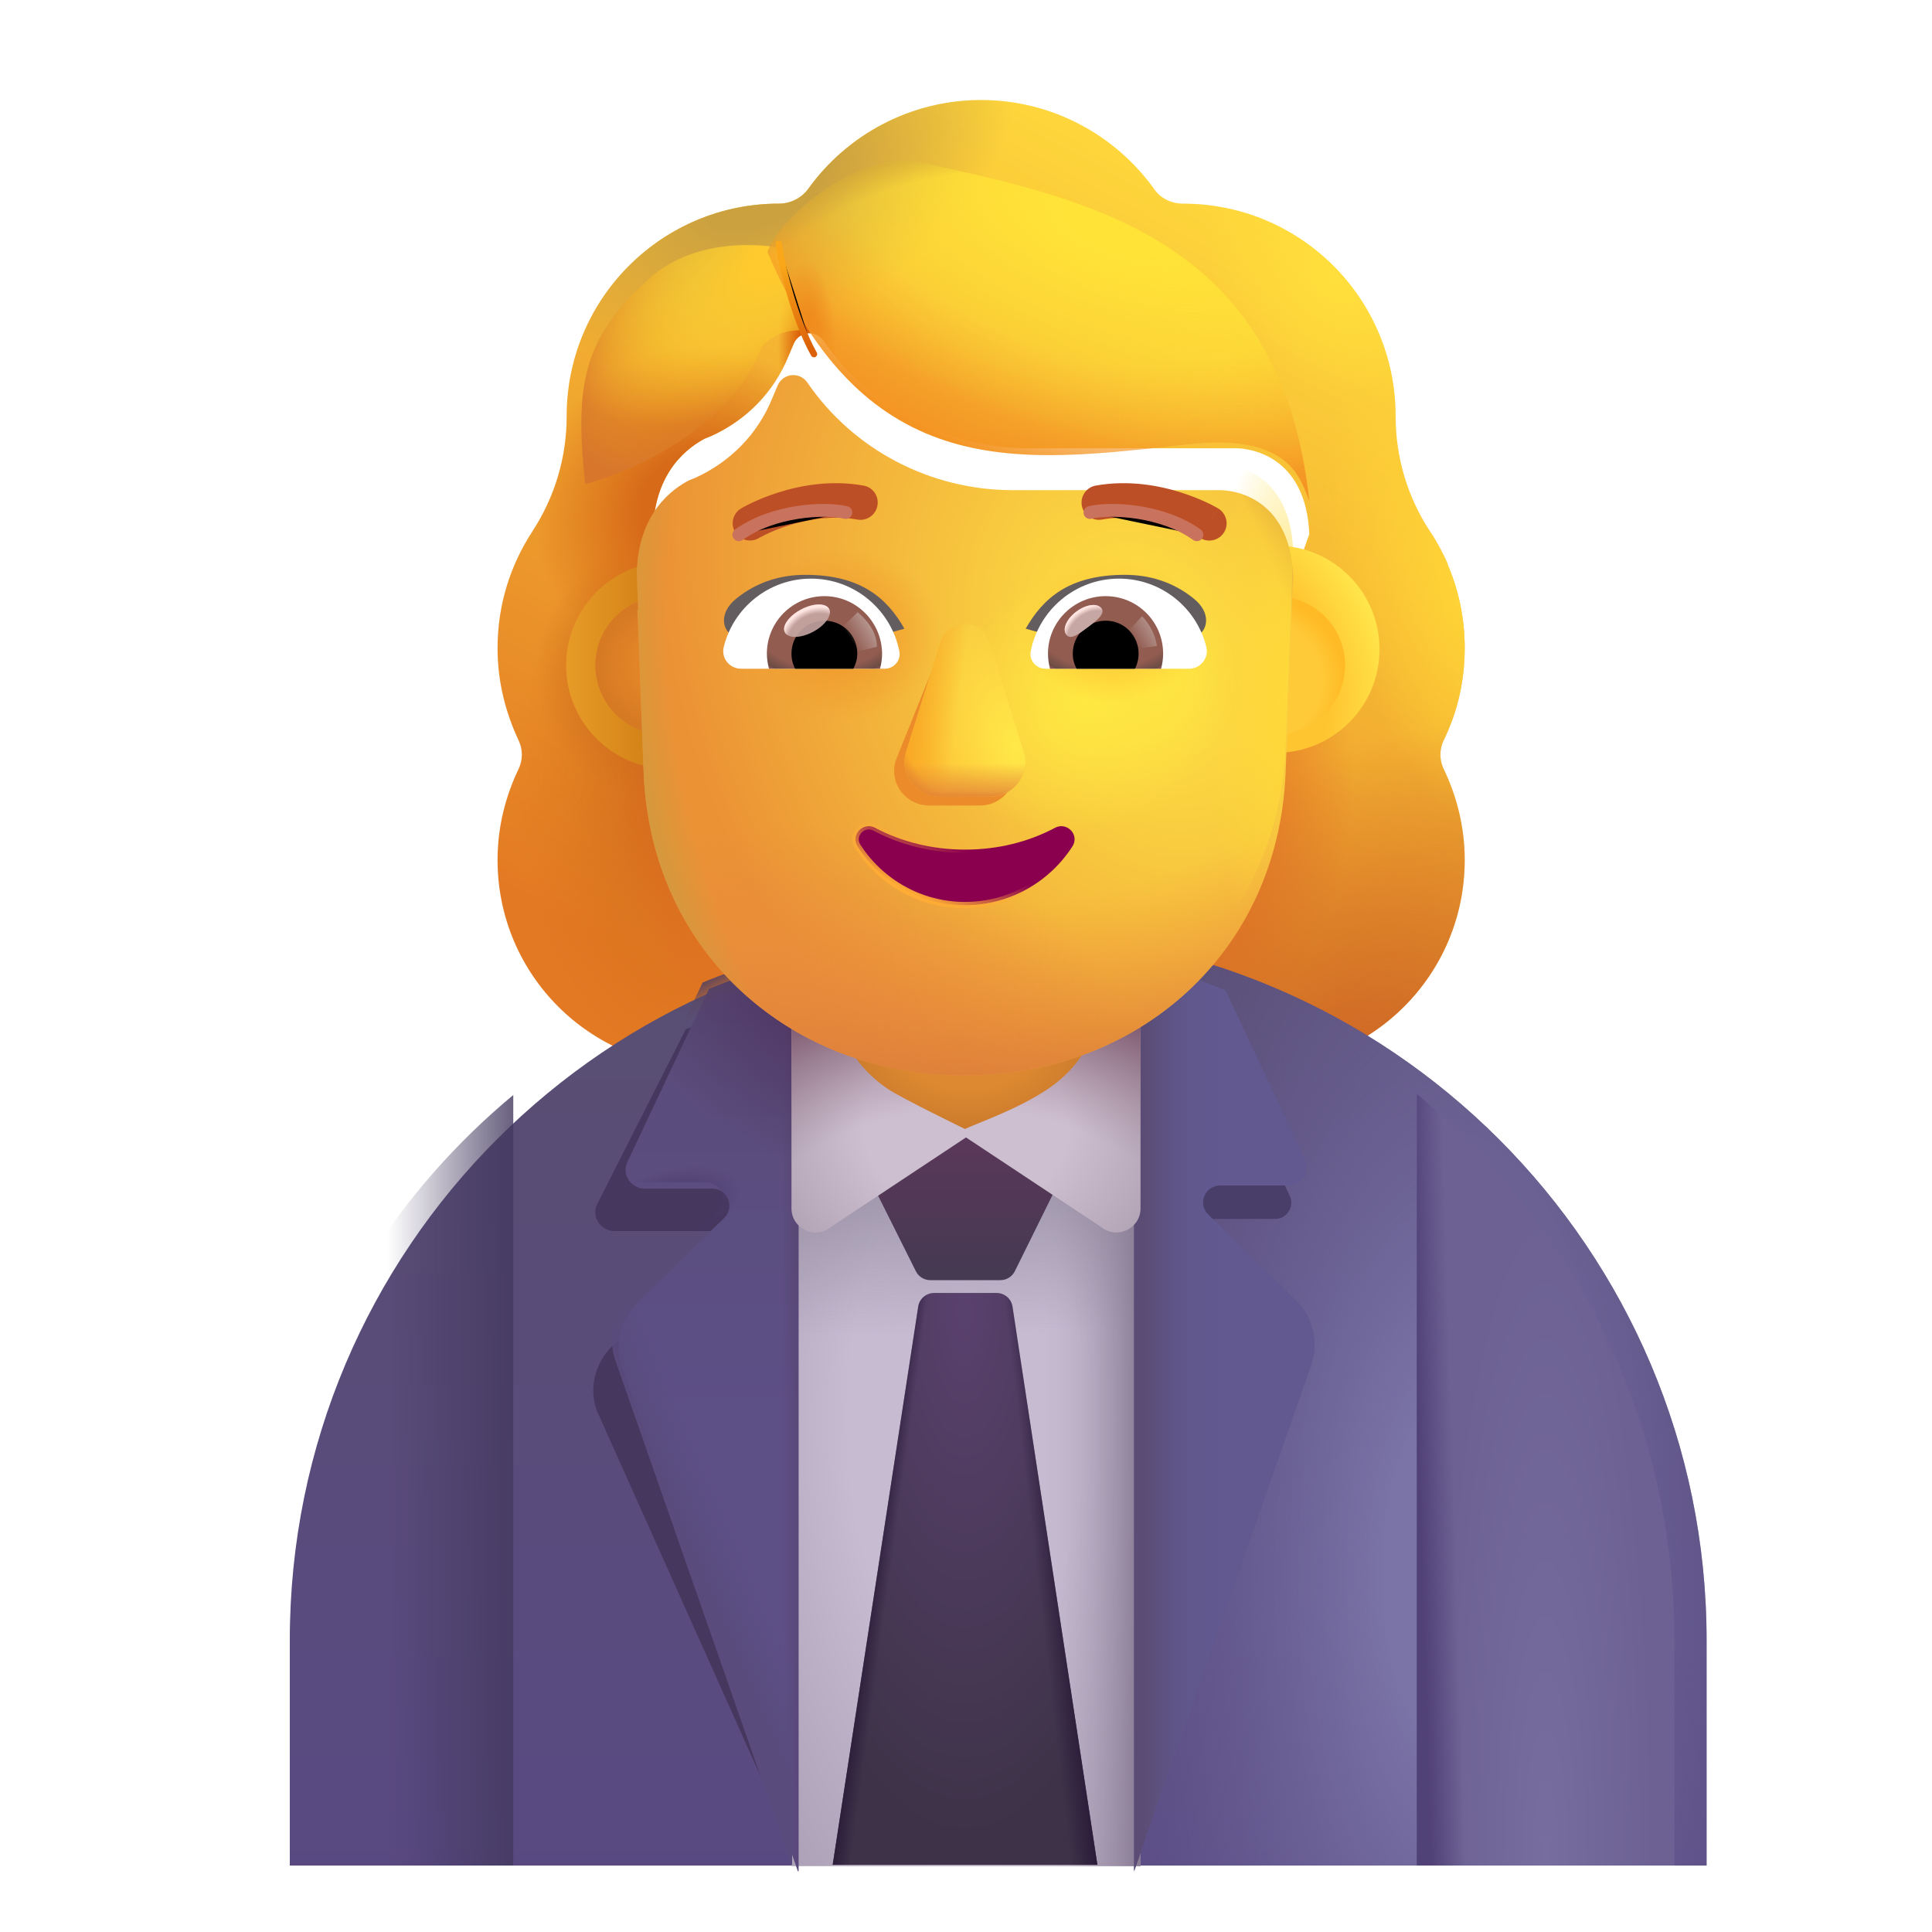 <svg viewBox="1 1 30 30" xmlns="http://www.w3.org/2000/svg">
<g filter="url(#filter0_i_4002_2091)">
<path fill-rule="evenodd" clip-rule="evenodd" d="M23.17 12.741C23.383 12.305 23.494 11.82 23.494 11.314C23.494 10.846 23.398 10.408 23.226 10.008H23.231C23.15 9.827 23.06 9.656 22.95 9.495L22.948 9.492C22.604 8.966 22.421 8.349 22.421 7.721V7.711C22.421 5.889 20.944 4.412 19.122 4.412C18.94 4.412 18.768 4.331 18.667 4.179C18.07 3.349 17.088 2.803 15.985 2.803C14.882 2.803 13.9 3.349 13.303 4.179C13.202 4.321 13.03 4.412 12.848 4.412C12.819 4.412 12.791 4.412 12.763 4.413C10.98 4.458 9.549 5.918 9.549 7.711V7.721C9.549 8.349 9.366 8.966 9.022 9.492L9.02 9.496C8.677 10.021 8.476 10.637 8.476 11.314C8.476 11.83 8.597 12.305 8.8 12.741C8.871 12.882 8.871 13.054 8.8 13.196C8.597 13.621 8.476 14.097 8.476 14.603C8.476 16.384 9.913 17.821 11.694 17.821H20.276C22.057 17.821 23.494 16.384 23.494 14.603C23.494 14.097 23.373 13.621 23.17 13.196C23.099 13.054 23.099 12.882 23.17 12.741ZM10.91 10.068H10.898L12.097 12.424C12.22 15.226 13.313 12.424 15.985 12.424C18.656 12.424 19.821 15.543 19.945 12.741L21.081 9.543C21.027 8.299 20.125 8.211 19.945 8.211H16.725C15.453 8.211 14.253 7.589 13.535 6.538C13.412 6.365 13.156 6.395 13.074 6.589L12.992 6.783C12.766 7.344 12.335 7.773 11.802 8.017C11.787 8.023 11.769 8.03 11.751 8.038C11.733 8.045 11.715 8.053 11.7 8.058C11.464 8.181 10.91 8.548 10.89 9.497L10.9 9.803L10.91 10.068Z" fill="url(#paint0_linear_4002_2091)"/>
<path fill-rule="evenodd" clip-rule="evenodd" d="M23.17 12.741C23.383 12.305 23.494 11.82 23.494 11.314C23.494 10.846 23.398 10.408 23.226 10.008H23.231C23.15 9.827 23.06 9.656 22.95 9.495L22.948 9.492C22.604 8.966 22.421 8.349 22.421 7.721V7.711C22.421 5.889 20.944 4.412 19.122 4.412C18.94 4.412 18.768 4.331 18.667 4.179C18.07 3.349 17.088 2.803 15.985 2.803C14.882 2.803 13.9 3.349 13.303 4.179C13.202 4.321 13.03 4.412 12.848 4.412C12.819 4.412 12.791 4.412 12.763 4.413C10.98 4.458 9.549 5.918 9.549 7.711V7.721C9.549 8.349 9.366 8.966 9.022 9.492L9.02 9.496C8.677 10.021 8.476 10.637 8.476 11.314C8.476 11.83 8.597 12.305 8.8 12.741C8.871 12.882 8.871 13.054 8.8 13.196C8.597 13.621 8.476 14.097 8.476 14.603C8.476 16.384 9.913 17.821 11.694 17.821H20.276C22.057 17.821 23.494 16.384 23.494 14.603C23.494 14.097 23.373 13.621 23.17 13.196C23.099 13.054 23.099 12.882 23.17 12.741ZM10.91 10.068H10.898L12.097 12.424C12.22 15.226 13.313 12.424 15.985 12.424C18.656 12.424 19.821 15.543 19.945 12.741L21.081 9.543C21.027 8.299 20.125 8.211 19.945 8.211H16.725C15.453 8.211 14.253 7.589 13.535 6.538C13.412 6.365 13.156 6.395 13.074 6.589L12.992 6.783C12.766 7.344 12.335 7.773 11.802 8.017C11.787 8.023 11.769 8.03 11.751 8.038C11.733 8.045 11.715 8.053 11.7 8.058C11.464 8.181 10.91 8.548 10.89 9.497L10.9 9.803L10.91 10.068Z" fill="url(#paint1_radial_4002_2091)"/>
<path fill-rule="evenodd" clip-rule="evenodd" d="M23.17 12.741C23.383 12.305 23.494 11.82 23.494 11.314C23.494 10.846 23.398 10.408 23.226 10.008H23.231C23.15 9.827 23.06 9.656 22.95 9.495L22.948 9.492C22.604 8.966 22.421 8.349 22.421 7.721V7.711C22.421 5.889 20.944 4.412 19.122 4.412C18.94 4.412 18.768 4.331 18.667 4.179C18.07 3.349 17.088 2.803 15.985 2.803C14.882 2.803 13.9 3.349 13.303 4.179C13.202 4.321 13.03 4.412 12.848 4.412C12.819 4.412 12.791 4.412 12.763 4.413C10.98 4.458 9.549 5.918 9.549 7.711V7.721C9.549 8.349 9.366 8.966 9.022 9.492L9.02 9.496C8.677 10.021 8.476 10.637 8.476 11.314C8.476 11.83 8.597 12.305 8.8 12.741C8.871 12.882 8.871 13.054 8.8 13.196C8.597 13.621 8.476 14.097 8.476 14.603C8.476 16.384 9.913 17.821 11.694 17.821H20.276C22.057 17.821 23.494 16.384 23.494 14.603C23.494 14.097 23.373 13.621 23.17 13.196C23.099 13.054 23.099 12.882 23.17 12.741ZM10.91 10.068H10.898L12.097 12.424C12.22 15.226 13.313 12.424 15.985 12.424C18.656 12.424 19.821 15.543 19.945 12.741L21.081 9.543C21.027 8.299 20.125 8.211 19.945 8.211H16.725C15.453 8.211 14.253 7.589 13.535 6.538C13.412 6.365 13.156 6.395 13.074 6.589L12.992 6.783C12.766 7.344 12.335 7.773 11.802 8.017C11.787 8.023 11.769 8.03 11.751 8.038C11.733 8.045 11.715 8.053 11.7 8.058C11.464 8.181 10.91 8.548 10.89 9.497L10.9 9.803L10.91 10.068Z" fill="url(#paint2_radial_4002_2091)"/>
<path fill-rule="evenodd" clip-rule="evenodd" d="M23.17 12.741C23.383 12.305 23.494 11.82 23.494 11.314C23.494 10.846 23.398 10.408 23.226 10.008H23.231C23.15 9.827 23.06 9.656 22.95 9.495L22.948 9.492C22.604 8.966 22.421 8.349 22.421 7.721V7.711C22.421 5.889 20.944 4.412 19.122 4.412C18.94 4.412 18.768 4.331 18.667 4.179C18.07 3.349 17.088 2.803 15.985 2.803C14.882 2.803 13.9 3.349 13.303 4.179C13.202 4.321 13.03 4.412 12.848 4.412C12.819 4.412 12.791 4.412 12.763 4.413C10.98 4.458 9.549 5.918 9.549 7.711V7.721C9.549 8.349 9.366 8.966 9.022 9.492L9.02 9.496C8.677 10.021 8.476 10.637 8.476 11.314C8.476 11.83 8.597 12.305 8.8 12.741C8.871 12.882 8.871 13.054 8.8 13.196C8.597 13.621 8.476 14.097 8.476 14.603C8.476 16.384 9.913 17.821 11.694 17.821H20.276C22.057 17.821 23.494 16.384 23.494 14.603C23.494 14.097 23.373 13.621 23.17 13.196C23.099 13.054 23.099 12.882 23.17 12.741ZM10.91 10.068H10.898L12.097 12.424C12.22 15.226 13.313 12.424 15.985 12.424C18.656 12.424 19.821 15.543 19.945 12.741L21.081 9.543C21.027 8.299 20.125 8.211 19.945 8.211H16.725C15.453 8.211 14.253 7.589 13.535 6.538C13.412 6.365 13.156 6.395 13.074 6.589L12.992 6.783C12.766 7.344 12.335 7.773 11.802 8.017C11.787 8.023 11.769 8.03 11.751 8.038C11.733 8.045 11.715 8.053 11.7 8.058C11.464 8.181 10.91 8.548 10.89 9.497L10.9 9.803L10.91 10.068Z" fill="url(#paint3_radial_4002_2091)"/>
<path fill-rule="evenodd" clip-rule="evenodd" d="M23.17 12.741C23.383 12.305 23.494 11.82 23.494 11.314C23.494 10.846 23.398 10.408 23.226 10.008H23.231C23.15 9.827 23.06 9.656 22.95 9.495L22.948 9.492C22.604 8.966 22.421 8.349 22.421 7.721V7.711C22.421 5.889 20.944 4.412 19.122 4.412C18.94 4.412 18.768 4.331 18.667 4.179C18.07 3.349 17.088 2.803 15.985 2.803C14.882 2.803 13.9 3.349 13.303 4.179C13.202 4.321 13.03 4.412 12.848 4.412C12.819 4.412 12.791 4.412 12.763 4.413C10.98 4.458 9.549 5.918 9.549 7.711V7.721C9.549 8.349 9.366 8.966 9.022 9.492L9.02 9.496C8.677 10.021 8.476 10.637 8.476 11.314C8.476 11.83 8.597 12.305 8.8 12.741C8.871 12.882 8.871 13.054 8.8 13.196C8.597 13.621 8.476 14.097 8.476 14.603C8.476 16.384 9.913 17.821 11.694 17.821H20.276C22.057 17.821 23.494 16.384 23.494 14.603C23.494 14.097 23.373 13.621 23.17 13.196C23.099 13.054 23.099 12.882 23.17 12.741ZM10.91 10.068H10.898L12.097 12.424C12.22 15.226 13.313 12.424 15.985 12.424C18.656 12.424 19.821 15.543 19.945 12.741L21.081 9.543C21.027 8.299 20.125 8.211 19.945 8.211H16.725C15.453 8.211 14.253 7.589 13.535 6.538C13.412 6.365 13.156 6.395 13.074 6.589L12.992 6.783C12.766 7.344 12.335 7.773 11.802 8.017C11.787 8.023 11.769 8.03 11.751 8.038C11.733 8.045 11.715 8.053 11.7 8.058C11.464 8.181 10.91 8.548 10.89 9.497L10.9 9.803L10.91 10.068Z" fill="url(#paint4_radial_4002_2091)"/>
<path fill-rule="evenodd" clip-rule="evenodd" d="M23.17 12.741C23.383 12.305 23.494 11.82 23.494 11.314C23.494 10.846 23.398 10.408 23.226 10.008H23.231C23.15 9.827 23.06 9.656 22.95 9.495L22.948 9.492C22.604 8.966 22.421 8.349 22.421 7.721V7.711C22.421 5.889 20.944 4.412 19.122 4.412C18.94 4.412 18.768 4.331 18.667 4.179C18.07 3.349 17.088 2.803 15.985 2.803C14.882 2.803 13.9 3.349 13.303 4.179C13.202 4.321 13.03 4.412 12.848 4.412C12.819 4.412 12.791 4.412 12.763 4.413C10.98 4.458 9.549 5.918 9.549 7.711V7.721C9.549 8.349 9.366 8.966 9.022 9.492L9.02 9.496C8.677 10.021 8.476 10.637 8.476 11.314C8.476 11.83 8.597 12.305 8.8 12.741C8.871 12.882 8.871 13.054 8.8 13.196C8.597 13.621 8.476 14.097 8.476 14.603C8.476 16.384 9.913 17.821 11.694 17.821H20.276C22.057 17.821 23.494 16.384 23.494 14.603C23.494 14.097 23.373 13.621 23.17 13.196C23.099 13.054 23.099 12.882 23.17 12.741ZM10.91 10.068H10.898L12.097 12.424C12.22 15.226 13.313 12.424 15.985 12.424C18.656 12.424 19.821 15.543 19.945 12.741L21.081 9.543C21.027 8.299 20.125 8.211 19.945 8.211H16.725C15.453 8.211 14.253 7.589 13.535 6.538C13.412 6.365 13.156 6.395 13.074 6.589L12.992 6.783C12.766 7.344 12.335 7.773 11.802 8.017C11.787 8.023 11.769 8.03 11.751 8.038C11.733 8.045 11.715 8.053 11.7 8.058C11.464 8.181 10.91 8.548 10.89 9.497L10.9 9.803L10.91 10.068Z" fill="url(#paint5_radial_4002_2091)"/>
<path fill-rule="evenodd" clip-rule="evenodd" d="M23.17 12.741C23.383 12.305 23.494 11.82 23.494 11.314C23.494 10.846 23.398 10.408 23.226 10.008H23.231C23.15 9.827 23.06 9.656 22.95 9.495L22.948 9.492C22.604 8.966 22.421 8.349 22.421 7.721V7.711C22.421 5.889 20.944 4.412 19.122 4.412C18.94 4.412 18.768 4.331 18.667 4.179C18.07 3.349 17.088 2.803 15.985 2.803C14.882 2.803 13.9 3.349 13.303 4.179C13.202 4.321 13.03 4.412 12.848 4.412C12.819 4.412 12.791 4.412 12.763 4.413C10.98 4.458 9.549 5.918 9.549 7.711V7.721C9.549 8.349 9.366 8.966 9.022 9.492L9.02 9.496C8.677 10.021 8.476 10.637 8.476 11.314C8.476 11.83 8.597 12.305 8.8 12.741C8.871 12.882 8.871 13.054 8.8 13.196C8.597 13.621 8.476 14.097 8.476 14.603C8.476 16.384 9.913 17.821 11.694 17.821H20.276C22.057 17.821 23.494 16.384 23.494 14.603C23.494 14.097 23.373 13.621 23.17 13.196C23.099 13.054 23.099 12.882 23.17 12.741ZM10.91 10.068H10.898L12.097 12.424C12.22 15.226 13.313 12.424 15.985 12.424C18.656 12.424 19.821 15.543 19.945 12.741L21.081 9.543C21.027 8.299 20.125 8.211 19.945 8.211H16.725C15.453 8.211 14.253 7.589 13.535 6.538C13.412 6.365 13.156 6.395 13.074 6.589L12.992 6.783C12.766 7.344 12.335 7.773 11.802 8.017C11.787 8.023 11.769 8.03 11.751 8.038C11.733 8.045 11.715 8.053 11.7 8.058C11.464 8.181 10.91 8.548 10.89 9.497L10.9 9.803L10.91 10.068Z" fill="url(#paint6_radial_4002_2091)"/>
<path fill-rule="evenodd" clip-rule="evenodd" d="M23.17 12.741C23.383 12.305 23.494 11.82 23.494 11.314C23.494 10.846 23.398 10.408 23.226 10.008H23.231C23.15 9.827 23.06 9.656 22.95 9.495L22.948 9.492C22.604 8.966 22.421 8.349 22.421 7.721V7.711C22.421 5.889 20.944 4.412 19.122 4.412C18.94 4.412 18.768 4.331 18.667 4.179C18.07 3.349 17.088 2.803 15.985 2.803C14.882 2.803 13.9 3.349 13.303 4.179C13.202 4.321 13.03 4.412 12.848 4.412C12.819 4.412 12.791 4.412 12.763 4.413C10.98 4.458 9.549 5.918 9.549 7.711V7.721C9.549 8.349 9.366 8.966 9.022 9.492L9.02 9.496C8.677 10.021 8.476 10.637 8.476 11.314C8.476 11.83 8.597 12.305 8.8 12.741C8.871 12.882 8.871 13.054 8.8 13.196C8.597 13.621 8.476 14.097 8.476 14.603C8.476 16.384 9.913 17.821 11.694 17.821H20.276C22.057 17.821 23.494 16.384 23.494 14.603C23.494 14.097 23.373 13.621 23.17 13.196C23.099 13.054 23.099 12.882 23.17 12.741ZM10.91 10.068H10.898L12.097 12.424C12.22 15.226 13.313 12.424 15.985 12.424C18.656 12.424 19.821 15.543 19.945 12.741L21.081 9.543C21.027 8.299 20.125 8.211 19.945 8.211H16.725C15.453 8.211 14.253 7.589 13.535 6.538C13.412 6.365 13.156 6.395 13.074 6.589L12.992 6.783C12.766 7.344 12.335 7.773 11.802 8.017C11.787 8.023 11.769 8.03 11.751 8.038C11.733 8.045 11.715 8.053 11.7 8.058C11.464 8.181 10.91 8.548 10.89 9.497L10.9 9.803L10.91 10.068Z" fill="url(#paint7_radial_4002_2091)"/>
<path fill-rule="evenodd" clip-rule="evenodd" d="M23.17 12.741C23.383 12.305 23.494 11.82 23.494 11.314C23.494 10.846 23.398 10.408 23.226 10.008H23.231C23.15 9.827 23.06 9.656 22.95 9.495L22.948 9.492C22.604 8.966 22.421 8.349 22.421 7.721V7.711C22.421 5.889 20.944 4.412 19.122 4.412C18.94 4.412 18.768 4.331 18.667 4.179C18.07 3.349 17.088 2.803 15.985 2.803C14.882 2.803 13.9 3.349 13.303 4.179C13.202 4.321 13.03 4.412 12.848 4.412C12.819 4.412 12.791 4.412 12.763 4.413C10.98 4.458 9.549 5.918 9.549 7.711V7.721C9.549 8.349 9.366 8.966 9.022 9.492L9.02 9.496C8.677 10.021 8.476 10.637 8.476 11.314C8.476 11.83 8.597 12.305 8.8 12.741C8.871 12.882 8.871 13.054 8.8 13.196C8.597 13.621 8.476 14.097 8.476 14.603C8.476 16.384 9.913 17.821 11.694 17.821H20.276C22.057 17.821 23.494 16.384 23.494 14.603C23.494 14.097 23.373 13.621 23.17 13.196C23.099 13.054 23.099 12.882 23.17 12.741ZM10.91 10.068H10.898L12.097 12.424C12.22 15.226 13.313 12.424 15.985 12.424C18.656 12.424 19.821 15.543 19.945 12.741L21.081 9.543C21.027 8.299 20.125 8.211 19.945 8.211H16.725C15.453 8.211 14.253 7.589 13.535 6.538C13.412 6.365 13.156 6.395 13.074 6.589L12.992 6.783C12.766 7.344 12.335 7.773 11.802 8.017C11.787 8.023 11.769 8.03 11.751 8.038C11.733 8.045 11.715 8.053 11.7 8.058C11.464 8.181 10.91 8.548 10.89 9.497L10.9 9.803L10.91 10.068Z" fill="url(#paint8_radial_4002_2091)"/>
<path fill-rule="evenodd" clip-rule="evenodd" d="M23.17 12.741C23.383 12.305 23.494 11.82 23.494 11.314C23.494 10.846 23.398 10.408 23.226 10.008H23.231C23.15 9.827 23.06 9.656 22.95 9.495L22.948 9.492C22.604 8.966 22.421 8.349 22.421 7.721V7.711C22.421 5.889 20.944 4.412 19.122 4.412C18.94 4.412 18.768 4.331 18.667 4.179C18.07 3.349 17.088 2.803 15.985 2.803C14.882 2.803 13.9 3.349 13.303 4.179C13.202 4.321 13.03 4.412 12.848 4.412C12.819 4.412 12.791 4.412 12.763 4.413C10.98 4.458 9.549 5.918 9.549 7.711V7.721C9.549 8.349 9.366 8.966 9.022 9.492L9.02 9.496C8.677 10.021 8.476 10.637 8.476 11.314C8.476 11.83 8.597 12.305 8.8 12.741C8.871 12.882 8.871 13.054 8.8 13.196C8.597 13.621 8.476 14.097 8.476 14.603C8.476 16.384 9.913 17.821 11.694 17.821H20.276C22.057 17.821 23.494 16.384 23.494 14.603C23.494 14.097 23.373 13.621 23.17 13.196C23.099 13.054 23.099 12.882 23.17 12.741ZM10.91 10.068H10.898L12.097 12.424C12.22 15.226 13.313 12.424 15.985 12.424C18.656 12.424 19.821 15.543 19.945 12.741L21.081 9.543C21.027 8.299 20.125 8.211 19.945 8.211H16.725C15.453 8.211 14.253 7.589 13.535 6.538C13.412 6.365 13.156 6.395 13.074 6.589L12.992 6.783C12.766 7.344 12.335 7.773 11.802 8.017C11.787 8.023 11.769 8.03 11.751 8.038C11.733 8.045 11.715 8.053 11.7 8.058C11.464 8.181 10.91 8.548 10.89 9.497L10.9 9.803L10.91 10.068Z" fill="url(#paint9_radial_4002_2091)"/>
</g>
<g filter="url(#filter1_i_4002_2091)">
<path d="M16 15.467C9.92 15.467 5 20.387 5 26.468V29.968H27V26.468C27 20.398 22.07 15.467 16 15.467Z" fill="url(#paint10_linear_4002_2091)"/>
<path d="M16 15.467C9.92 15.467 5 20.387 5 26.468V29.968H27V26.468C27 20.398 22.07 15.467 16 15.467Z" fill="url(#paint11_radial_4002_2091)"/>
</g>
<g filter="url(#filter2_f_4002_2091)">
<path d="M13.419 16.816C12.906 16.816 12.123 16.787 11.649 16.982L10.269 19.706C10.179 19.896 10.329 20.116 10.539 20.116H12.089C12.329 20.116 12.439 20.406 12.279 20.566L10.499 21.909C10.239 22.169 10.139 22.559 10.269 22.909L13.181 29.41L14.768 28.293L13.429 16.816H13.419Z" fill="#46375F"/>
</g>
<g filter="url(#filter3_f_4002_2091)">
<path d="M20.904 21.149L19.715 20.321C19.567 20.172 19.672 19.927 19.881 19.927H20.8C20.983 19.927 21.106 19.735 21.027 19.569L19.951 17.278C19.742 17.191 19.523 17.112 19.305 17.042H18.71V28.904L21.114 22.032C21.219 21.717 21.14 21.376 20.904 21.149Z" fill="#493E6A"/>
</g>
<path d="M18.71 16.087H13.29V29.977H18.71V16.087Z" fill="url(#paint12_radial_4002_2091)"/>
<path d="M18.71 16.087H13.29V29.977H18.71V16.087Z" fill="url(#paint13_linear_4002_2091)"/>
<path d="M18.71 16.087H13.29V29.977H18.71V16.087Z" fill="url(#paint14_linear_4002_2091)"/>
<path d="M23 17.985V29.967H27V26.467C27 23.055 25.442 20.004 23 17.985Z" fill="url(#paint15_radial_4002_2091)"/>
<path d="M23 17.985V29.967H27V26.467C27 23.055 25.442 20.004 23 17.985Z" fill="url(#paint16_linear_4002_2091)"/>
<g filter="url(#filter4_i_4002_2091)">
<path d="M13.29 16.057H12.44C12.26 16.117 12.08 16.187 11.91 16.257L10.64 18.947C10.55 19.137 10.7 19.357 10.91 19.357H11.96C12.2 19.357 12.31 19.647 12.15 19.807L10.79 21.137C10.53 21.397 10.43 21.787 10.56 22.137L13.29 29.957H13.3V16.057H13.29Z" fill="url(#paint17_linear_4002_2091)"/>
<path d="M13.29 16.057H12.44C12.26 16.117 12.08 16.187 11.91 16.257L10.64 18.947C10.55 19.137 10.7 19.357 10.91 19.357H11.96C12.2 19.357 12.31 19.647 12.15 19.807L10.79 21.137C10.53 21.397 10.43 21.787 10.56 22.137L13.29 29.957H13.3V16.057H13.29Z" fill="url(#paint18_linear_4002_2091)"/>
<path d="M13.29 16.057H12.44C12.26 16.117 12.08 16.187 11.91 16.257L10.64 18.947C10.55 19.137 10.7 19.357 10.91 19.357H11.96C12.2 19.357 12.31 19.647 12.15 19.807L10.79 21.137C10.53 21.397 10.43 21.787 10.56 22.137L13.29 29.957H13.3V16.057H13.29Z" fill="url(#paint19_radial_4002_2091)"/>
</g>
<path d="M13.29 16.057H12.44C12.26 16.117 12.08 16.187 11.91 16.257L10.64 18.947C10.55 19.137 10.7 19.357 10.91 19.357H11.96C12.2 19.357 12.31 19.647 12.15 19.807L10.79 21.137C10.53 21.397 10.43 21.787 10.56 22.137L13.29 29.957H13.3V16.057H13.29Z" fill="url(#paint20_linear_4002_2091)"/>
<path d="M13.29 16.057H12.44C12.26 16.117 12.08 16.187 11.91 16.257L10.64 18.947C10.55 19.137 10.7 19.357 10.91 19.357H11.96C12.2 19.357 12.31 19.647 12.15 19.807L10.79 21.137C10.53 21.397 10.43 21.787 10.56 22.137L13.29 29.957H13.3V16.057H13.29Z" fill="url(#paint21_radial_4002_2091)"/>
<path d="M13.29 16.057H12.44C12.26 16.117 12.08 16.187 11.91 16.257L10.64 18.947C10.55 19.137 10.7 19.357 10.91 19.357H11.96C12.2 19.357 12.31 19.647 12.15 19.807L10.79 21.137C10.53 21.397 10.43 21.787 10.56 22.137L13.29 29.957H13.3V16.057H13.29Z" fill="url(#paint22_linear_4002_2091)"/>
<g filter="url(#filter5_ii_4002_2091)">
<path d="M16.012 18.295L14.656 19.57C14.608 19.615 14.595 19.687 14.625 19.746L15.221 20.939C15.263 21.024 15.35 21.078 15.445 21.078H16.535C16.63 21.078 16.717 21.023 16.759 20.938L17.358 19.726C17.387 19.667 17.375 19.596 17.327 19.551L16.012 18.295Z" fill="url(#paint23_linear_4002_2091)"/>
</g>
<g filter="url(#filter6_i_4002_2091)">
<path d="M21.22 21.088L19.86 19.758C19.69 19.588 19.81 19.308 20.05 19.308H21.1C21.31 19.308 21.45 19.088 21.36 18.898L20.13 16.278C19.89 16.178 19.64 16.088 19.39 16.008H18.71V29.958L21.46 22.098C21.58 21.738 21.49 21.348 21.22 21.088Z" fill="#615990"/>
<path d="M21.22 21.088L19.86 19.758C19.69 19.588 19.81 19.308 20.05 19.308H21.1C21.31 19.308 21.45 19.088 21.36 18.898L20.13 16.278C19.89 16.178 19.64 16.088 19.39 16.008H18.71V29.958L21.46 22.098C21.58 21.738 21.49 21.348 21.22 21.088Z" fill="url(#paint24_linear_4002_2091)"/>
</g>
<path d="M16 15.024H13.29V19.764C13.29 20.074 13.65 20.254 13.9 20.054L16 18.662L18.1 20.054C18.35 20.254 18.71 20.074 18.71 19.764V15.024H16Z" fill="url(#paint25_radial_4002_2091)"/>
<path d="M16 15.024H13.29V19.764C13.29 20.074 13.65 20.254 13.9 20.054L16 18.662L18.1 20.054C18.35 20.254 18.71 20.074 18.71 19.764V15.024H16Z" fill="url(#paint26_radial_4002_2091)"/>
<path d="M7.032 29.968H8.97V18.003C7.187 19.485 5.881 21.52 5.314 23.846C5.11 24.69 5.005 25.571 5.01 26.478L5.03 29.968H7.032Z" fill="url(#paint27_linear_4002_2091)"/>
<path d="M15.505 21.077C15.381 21.077 15.276 21.168 15.258 21.29L13.93 29.957H18.04L16.722 21.29C16.704 21.168 16.599 21.077 16.475 21.077H15.505Z" fill="url(#paint28_radial_4002_2091)"/>
<path d="M15.505 21.077C15.381 21.077 15.276 21.168 15.258 21.29L13.93 29.957H18.04L16.722 21.29C16.704 21.168 16.599 21.077 16.475 21.077H15.505Z" fill="url(#paint29_linear_4002_2091)"/>
<path d="M15.505 21.077C15.381 21.077 15.276 21.168 15.258 21.29L13.93 29.957H18.04L16.722 21.29C16.704 21.168 16.599 21.077 16.475 21.077H15.505Z" fill="url(#paint30_linear_4002_2091)"/>
<path d="M14.045 16.857C14.066 17.071 14.25 17.548 14.791 17.912C15.005 18.055 16.004 18.541 15.984 18.531C16.14 18.453 16.791 18.232 17.268 17.912C17.809 17.548 17.993 17.071 18.014 16.857L16.029 15.904L14.045 16.857Z" fill="url(#paint31_radial_4002_2091)"/>
<g filter="url(#filter7_i_4002_2091)">
<path d="M11.299 12.94C12.188 12.94 12.909 12.219 12.909 11.331C12.909 10.442 12.188 9.722 11.299 9.722C10.411 9.722 9.69 10.442 9.69 11.331C9.69 12.219 10.411 12.94 11.299 12.94Z" fill="url(#paint32_linear_4002_2091)"/>
</g>
<g filter="url(#filter8_i_4002_2091)">
<path d="M20.812 12.94C21.701 12.94 22.421 12.219 22.421 11.331C22.421 10.442 21.701 9.722 20.812 9.722C19.924 9.722 19.203 10.442 19.203 11.331C19.203 12.219 19.924 12.94 20.812 12.94Z" fill="url(#paint33_radial_4002_2091)"/>
</g>
<g filter="url(#filter9_f_4002_2091)">
<path d="M20.812 12.405C21.405 12.405 21.886 11.924 21.886 11.331C21.886 10.738 21.405 10.257 20.812 10.257C20.219 10.257 19.738 10.738 19.738 11.331C19.738 11.924 20.219 12.405 20.812 12.405Z" fill="#FFCA38"/>
<path d="M20.812 12.405C21.405 12.405 21.886 11.924 21.886 11.331C21.886 10.738 21.405 10.257 20.812 10.257C20.219 10.257 19.738 10.738 19.738 11.331C19.738 11.924 20.219 12.405 20.812 12.405Z" fill="url(#paint34_radial_4002_2091)"/>
</g>
<g filter="url(#filter10_f_4002_2091)">
<path d="M11.319 12.405C11.912 12.405 12.393 11.924 12.393 11.331C12.393 10.738 11.912 10.257 11.319 10.257C10.725 10.257 10.245 10.738 10.245 11.331C10.245 11.924 10.725 12.405 11.319 12.405Z" fill="#E28527"/>
<path d="M11.319 12.405C11.912 12.405 12.393 11.924 12.393 11.331C12.393 10.738 11.912 10.257 11.319 10.257C10.725 10.257 10.245 10.738 10.245 11.331C10.245 11.924 10.725 12.405 11.319 12.405Z" fill="url(#paint35_radial_4002_2091)"/>
</g>
<g filter="url(#filter11_i_4002_2091)">
<path d="M10.898 10.068H10.91L10.9 9.803L10.889 9.497C10.91 8.548 11.464 8.181 11.7 8.058C11.715 8.053 11.733 8.045 11.751 8.038C11.769 8.03 11.787 8.023 11.802 8.017C12.335 7.773 12.766 7.344 12.992 6.783L13.074 6.589C13.156 6.395 13.412 6.365 13.535 6.538C14.253 7.589 15.453 8.211 16.724 8.211H19.945C20.125 8.211 21.027 8.299 21.08 9.543L20.962 12.617C20.838 15.419 18.65 17.301 15.978 17.301C13.307 17.301 11.118 15.419 10.995 12.617L10.898 10.068Z" fill="url(#paint36_radial_4002_2091)"/>
<path d="M10.898 10.068H10.91L10.9 9.803L10.889 9.497C10.91 8.548 11.464 8.181 11.7 8.058C11.715 8.053 11.733 8.045 11.751 8.038C11.769 8.03 11.787 8.023 11.802 8.017C12.335 7.773 12.766 7.344 12.992 6.783L13.074 6.589C13.156 6.395 13.412 6.365 13.535 6.538C14.253 7.589 15.453 8.211 16.724 8.211H19.945C20.125 8.211 21.027 8.299 21.08 9.543L20.962 12.617C20.838 15.419 18.65 17.301 15.978 17.301C13.307 17.301 11.118 15.419 10.995 12.617L10.898 10.068Z" fill="url(#paint37_radial_4002_2091)"/>
<path d="M10.898 10.068H10.91L10.9 9.803L10.889 9.497C10.91 8.548 11.464 8.181 11.7 8.058C11.715 8.053 11.733 8.045 11.751 8.038C11.769 8.03 11.787 8.023 11.802 8.017C12.335 7.773 12.766 7.344 12.992 6.783L13.074 6.589C13.156 6.395 13.412 6.365 13.535 6.538C14.253 7.589 15.453 8.211 16.724 8.211H19.945C20.125 8.211 21.027 8.299 21.08 9.543L20.962 12.617C20.838 15.419 18.65 17.301 15.978 17.301C13.307 17.301 11.118 15.419 10.995 12.617L10.898 10.068Z" fill="url(#paint38_radial_4002_2091)"/>
<path d="M10.898 10.068H10.91L10.9 9.803L10.889 9.497C10.91 8.548 11.464 8.181 11.7 8.058C11.715 8.053 11.733 8.045 11.751 8.038C11.769 8.03 11.787 8.023 11.802 8.017C12.335 7.773 12.766 7.344 12.992 6.783L13.074 6.589C13.156 6.395 13.412 6.365 13.535 6.538C14.253 7.589 15.453 8.211 16.724 8.211H19.945C20.125 8.211 21.027 8.299 21.08 9.543L20.962 12.617C20.838 15.419 18.65 17.301 15.978 17.301C13.307 17.301 11.118 15.419 10.995 12.617L10.898 10.068Z" fill="url(#paint39_radial_4002_2091)"/>
<path d="M10.898 10.068H10.91L10.9 9.803L10.889 9.497C10.91 8.548 11.464 8.181 11.7 8.058C11.715 8.053 11.733 8.045 11.751 8.038C11.769 8.03 11.787 8.023 11.802 8.017C12.335 7.773 12.766 7.344 12.992 6.783L13.074 6.589C13.156 6.395 13.412 6.365 13.535 6.538C14.253 7.589 15.453 8.211 16.724 8.211H19.945C20.125 8.211 21.027 8.299 21.08 9.543L20.962 12.617C20.838 15.419 18.65 17.301 15.978 17.301C13.307 17.301 11.118 15.419 10.995 12.617L10.898 10.068Z" fill="url(#paint40_radial_4002_2091)"/>
<path d="M10.898 10.068H10.91L10.9 9.803L10.889 9.497C10.91 8.548 11.464 8.181 11.7 8.058C11.715 8.053 11.733 8.045 11.751 8.038C11.769 8.03 11.787 8.023 11.802 8.017C12.335 7.773 12.766 7.344 12.992 6.783L13.074 6.589C13.156 6.395 13.412 6.365 13.535 6.538C14.253 7.589 15.453 8.211 16.724 8.211H19.945C20.125 8.211 21.027 8.299 21.08 9.543L20.962 12.617C20.838 15.419 18.65 17.301 15.978 17.301C13.307 17.301 11.118 15.419 10.995 12.617L10.898 10.068Z" fill="url(#paint41_radial_4002_2091)"/>
<path d="M10.898 10.068H10.91L10.9 9.803L10.889 9.497C10.91 8.548 11.464 8.181 11.7 8.058C11.715 8.053 11.733 8.045 11.751 8.038C11.769 8.03 11.787 8.023 11.802 8.017C12.335 7.773 12.766 7.344 12.992 6.783L13.074 6.589C13.156 6.395 13.412 6.365 13.535 6.538C14.253 7.589 15.453 8.211 16.724 8.211H19.945C20.125 8.211 21.027 8.299 21.08 9.543L20.962 12.617C20.838 15.419 18.65 17.301 15.978 17.301C13.307 17.301 11.118 15.419 10.995 12.617L10.898 10.068Z" fill="url(#paint42_radial_4002_2091)"/>
</g>
<path d="M10.898 10.068H10.91L10.9 9.803L10.889 9.497C10.91 8.548 11.464 8.181 11.7 8.058C11.715 8.053 11.733 8.045 11.751 8.038C11.769 8.03 11.787 8.023 11.802 8.017C12.335 7.773 12.766 7.344 12.992 6.783L13.074 6.589C13.156 6.395 13.412 6.365 13.535 6.538C14.253 7.589 15.453 8.211 16.724 8.211H19.945C20.125 8.211 21.027 8.299 21.08 9.543L20.962 12.617C20.838 15.419 18.65 17.301 15.978 17.301C13.307 17.301 11.118 15.419 10.995 12.617L10.898 10.068Z" fill="url(#paint43_radial_4002_2091)"/>
<g filter="url(#filter12_f_4002_2091)">
<path d="M15.592 11.108L14.909 12.808C14.8 13.158 15.061 13.508 15.43 13.508H16.216C16.585 13.508 16.845 13.152 16.736 12.808L16.205 11.108C16.091 10.732 15.712 10.732 15.592 11.108Z" fill="#EB8B29"/>
</g>
<g filter="url(#filter13_f_4002_2091)">
<path d="M15.603 10.97L15.071 12.67C14.963 13.019 15.223 13.369 15.592 13.369H16.378C16.747 13.369 17.007 13.014 16.899 12.67L16.367 10.97C16.253 10.593 15.722 10.593 15.603 10.97Z" fill="url(#paint44_linear_4002_2091)"/>
<path d="M15.603 10.97L15.071 12.67C14.963 13.019 15.223 13.369 15.592 13.369H16.378C16.747 13.369 17.007 13.014 16.899 12.67L16.367 10.97C16.253 10.593 15.722 10.593 15.603 10.97Z" fill="url(#paint45_radial_4002_2091)"/>
<path d="M15.603 10.97L15.071 12.67C14.963 13.019 15.223 13.369 15.592 13.369H16.378C16.747 13.369 17.007 13.014 16.899 12.67L16.367 10.97C16.253 10.593 15.722 10.593 15.603 10.97Z" fill="url(#paint46_linear_4002_2091)"/>
<path d="M15.603 10.97L15.071 12.67C14.963 13.019 15.223 13.369 15.592 13.369H16.378C16.747 13.369 17.007 13.014 16.899 12.67L16.367 10.97C16.253 10.593 15.722 10.593 15.603 10.97Z" fill="url(#paint47_linear_4002_2091)"/>
</g>
<path d="M15.603 10.97L15.071 12.67C14.963 13.019 15.223 13.369 15.592 13.369H16.378C16.747 13.369 17.007 13.014 16.899 12.67L16.367 10.97C16.253 10.593 15.722 10.593 15.603 10.97Z" fill="url(#paint48_linear_4002_2091)"/>
<path d="M15.603 10.97L15.071 12.67C14.963 13.019 15.223 13.369 15.592 13.369H16.378C16.747 13.369 17.007 13.014 16.899 12.67L16.367 10.97C16.253 10.593 15.722 10.593 15.603 10.97Z" fill="url(#paint49_radial_4002_2091)"/>
<path d="M14.587 13.854L14.587 13.854L14.586 13.853C14.493 13.805 14.397 13.835 14.339 13.897C14.282 13.959 14.26 14.057 14.319 14.145C14.671 14.691 15.285 15.055 15.985 15.055C16.685 15.055 17.299 14.691 17.652 14.144C17.71 14.055 17.689 13.957 17.631 13.895C17.573 13.833 17.476 13.805 17.384 13.853L17.384 13.853L17.383 13.854C16.979 14.069 16.503 14.193 15.985 14.193C15.472 14.193 14.991 14.069 14.587 13.854Z" fill="#8A004F" stroke="url(#paint50_linear_4002_2091)" stroke-width="0.1"/>
<g filter="url(#filter14_i_4002_2091)">
<path d="M17.127 10.762C17.393 10.295 17.796 9.926 18.665 9.926C19.045 9.926 19.411 10.032 19.737 10.295C20.006 10.512 19.97 10.79 19.762 10.894L19.206 11.212C18.554 11.001 17.833 10.973 17.127 10.762Z" fill="#635D5F"/>
</g>
<g filter="url(#filter15_i_4002_2091)">
<path d="M14.843 10.762C14.578 10.295 14.174 9.926 13.306 9.926C12.925 9.926 12.559 10.032 12.233 10.295C11.964 10.512 12 10.79 12.208 10.894L12.764 11.212C13.416 11.001 14.137 10.973 14.843 10.762Z" fill="#635D5F"/>
</g>
<g filter="url(#filter16_i_4002_2091)">
<path d="M12.587 9.553L12.583 9.555C12.583 9.556 12.583 9.556 12.583 9.556C12.456 9.631 12.291 9.59 12.215 9.463C12.139 9.336 12.18 9.172 12.307 9.095L12.308 9.095L12.309 9.094L12.312 9.093L12.321 9.087C12.329 9.083 12.34 9.077 12.354 9.069C12.381 9.054 12.42 9.034 12.47 9.01C12.568 8.964 12.709 8.903 12.88 8.849C13.22 8.74 13.695 8.649 14.208 8.74C14.354 8.765 14.451 8.904 14.425 9.05C14.4 9.196 14.261 9.293 14.115 9.268C13.716 9.197 13.333 9.267 13.043 9.36C12.899 9.406 12.781 9.456 12.7 9.495C12.66 9.514 12.629 9.53 12.609 9.541C12.599 9.546 12.592 9.55 12.587 9.553Z" fill="#BD4F26"/>
</g>
<g filter="url(#filter17_i_4002_2091)">
<path fill-rule="evenodd" clip-rule="evenodd" d="M19.716 9.095C19.717 9.095 19.717 9.096 19.579 9.325L19.716 9.095C19.843 9.172 19.885 9.336 19.809 9.463C19.733 9.59 19.568 9.632 19.441 9.556C19.441 9.556 19.441 9.556 19.441 9.555L19.436 9.553C19.432 9.55 19.425 9.546 19.415 9.541C19.395 9.53 19.364 9.514 19.323 9.495C19.242 9.456 19.125 9.406 18.981 9.36C18.691 9.267 18.308 9.197 17.909 9.268C17.763 9.293 17.624 9.196 17.598 9.05C17.573 8.904 17.67 8.765 17.816 8.74C18.329 8.649 18.804 8.74 19.144 8.849C19.315 8.903 19.456 8.964 19.554 9.01C19.604 9.034 19.643 9.054 19.67 9.069C19.684 9.077 19.695 9.083 19.703 9.087L19.712 9.093L19.715 9.094L19.716 9.095L19.716 9.095Z" fill="#BD4F26"/>
</g>
<path d="M18.376 9.985C19.029 9.985 19.581 10.435 19.731 11.044C19.776 11.218 19.642 11.384 19.463 11.384H17.232C17.09 11.384 16.977 11.255 17.005 11.113C17.131 10.472 17.695 9.985 18.376 9.985Z" fill="white"/>
<path d="M18.169 10.257C18.664 10.257 19.061 10.658 19.061 11.149C19.061 11.23 19.049 11.312 19.029 11.385H17.305C17.285 11.307 17.273 11.23 17.273 11.149C17.273 10.658 17.674 10.257 18.169 10.257Z" fill="url(#paint51_radial_4002_2091)"/>
<path d="M17.658 11.149C17.658 10.865 17.885 10.638 18.169 10.638C18.453 10.638 18.68 10.865 18.68 11.149C18.68 11.234 18.66 11.315 18.623 11.384H17.719C17.678 11.315 17.658 11.234 17.658 11.149Z" fill="black"/>
<g filter="url(#filter18_f_4002_2091)">
<path d="M18.103 10.445C18.166 10.53 18.034 10.634 17.883 10.747C17.732 10.86 17.62 10.939 17.556 10.854C17.492 10.769 17.563 10.609 17.714 10.496C17.865 10.383 18.039 10.361 18.103 10.445Z" fill="#C7A7A3"/>
<path d="M18.103 10.445C18.166 10.53 18.034 10.634 17.883 10.747C17.732 10.86 17.62 10.939 17.556 10.854C17.492 10.769 17.563 10.609 17.714 10.496C17.865 10.383 18.039 10.361 18.103 10.445Z" fill="url(#paint52_radial_4002_2091)"/>
</g>
<g filter="url(#filter19_f_4002_2091)">
<path d="M18.964 11.031C18.931 10.801 18.796 10.627 18.732 10.569L18.473 10.854L18.59 11.082L18.964 11.031Z" fill="url(#paint53_linear_4002_2091)"/>
</g>
<path d="M13.594 9.985C12.941 9.985 12.389 10.435 12.239 11.044C12.194 11.218 12.328 11.384 12.507 11.384H14.738C14.88 11.384 14.994 11.255 14.965 11.113C14.839 10.472 14.271 9.985 13.594 9.985Z" fill="white"/>
<path d="M13.801 10.257C13.306 10.257 12.908 10.658 12.908 11.149C12.908 11.23 12.921 11.311 12.941 11.384H14.665C14.685 11.307 14.697 11.23 14.697 11.149C14.693 10.658 14.296 10.257 13.801 10.257Z" fill="url(#paint54_radial_4002_2091)"/>
<path d="M14.312 11.149C14.312 10.865 14.085 10.638 13.801 10.638C13.517 10.638 13.29 10.865 13.29 11.149C13.29 11.234 13.31 11.315 13.347 11.384H14.251C14.288 11.315 14.312 11.234 14.312 11.149Z" fill="black"/>
<g filter="url(#filter20_f_4002_2091)">
<path d="M14.616 11.044C14.616 10.756 14.381 10.564 14.318 10.506L14.03 10.784L14.207 11.145L14.616 11.044Z" fill="url(#paint55_linear_4002_2091)"/>
</g>
<g filter="url(#filter21_f_4002_2091)">
<ellipse cx="13.531" cy="10.638" rx="0.389" ry="0.197" transform="rotate(-27.914 13.531 10.638)" fill="#C7A7A3" fill-opacity="0.9"/>
<ellipse cx="13.531" cy="10.638" rx="0.389" ry="0.197" transform="rotate(-27.914 13.531 10.638)" fill="url(#paint56_radial_4002_2091)"/>
</g>
<g filter="url(#filter22_f_4002_2091)">
<path d="M17.925 8.958C18.247 8.88 19.049 8.919 19.585 9.303" stroke="#C9725D" stroke-width="0.2" stroke-linecap="round"/>
</g>
<g filter="url(#filter23_f_4002_2091)">
<path d="M14.134 8.958C13.811 8.88 13.009 8.919 12.473 9.303" stroke="#C9725D" stroke-width="0.2" stroke-linecap="round"/>
</g>
<g filter="url(#filter24_f_4002_2091)">
<path d="M11.091 5.317C11.712 4.764 12.608 4.758 13.111 4.848L13.513 6.138C13.256 6.099 13.027 6.188 12.834 6.373C12.378 7.633 10.812 8.328 10.085 8.518C9.934 7.026 10.018 6.272 11.091 5.317Z" fill="url(#paint57_radial_4002_2091)"/>
<path d="M11.091 5.317C11.712 4.764 12.608 4.758 13.111 4.848L13.513 6.138C13.256 6.099 13.027 6.188 12.834 6.373C12.378 7.633 10.812 8.328 10.085 8.518C9.934 7.026 10.018 6.272 11.091 5.317Z" fill="url(#paint58_radial_4002_2091)"/>
</g>
<g filter="url(#filter25_f_4002_2091)">
<path d="M15.382 3.54C14.249 3.29 13.035 4.496 12.918 4.915C14.46 8.535 16.828 8.19 19.455 7.898C21.027 7.723 21.198 8.44 21.332 8.786C20.896 4.73 17.963 4.11 15.382 3.54Z" fill="url(#paint59_radial_4002_2091)"/>
<path d="M15.382 3.54C14.249 3.29 13.035 4.496 12.918 4.915C14.46 8.535 16.828 8.19 19.455 7.898C21.027 7.723 21.198 8.44 21.332 8.786C20.896 4.73 17.963 4.11 15.382 3.54Z" fill="url(#paint60_radial_4002_2091)"/>
<path d="M15.382 3.54C14.249 3.29 13.035 4.496 12.918 4.915C14.46 8.535 16.828 8.19 19.455 7.898C21.027 7.723 21.198 8.44 21.332 8.786C20.896 4.73 17.963 4.11 15.382 3.54Z" fill="url(#paint61_radial_4002_2091)"/>
</g>
<g filter="url(#filter26_f_4002_2091)">
<path d="M13.094 4.789C13.117 5.032 13.328 5.945 13.639 6.498" stroke="url(#paint62_linear_4002_2091)" stroke-width="0.1" stroke-linecap="round"/>
</g>
<defs>
<filter id="filter0_i_4002_2091" x="8.476" y="2.553" width="15.268" height="15.268" filterUnits="userSpaceOnUse" color-interpolation-filters="sRGB">
<feFlood flood-opacity="0" result="BackgroundImageFix"/>
<feBlend mode="normal" in="SourceGraphic" in2="BackgroundImageFix" result="shape"/>
<feColorMatrix in="SourceAlpha" type="matrix" values="0 0 0 0 0 0 0 0 0 0 0 0 0 0 0 0 0 0 127 0" result="hardAlpha"/>
<feOffset dx="0.25" dy="-0.25"/>
<feGaussianBlur stdDeviation="0.375"/>
<feComposite in2="hardAlpha" operator="arithmetic" k2="-1" k3="1"/>
<feColorMatrix type="matrix" values="0 0 0 0 0.925 0 0 0 0 0.537 0 0 0 0 0.125 0 0 0 1 0"/>
<feBlend mode="normal" in2="shape" result="effect1_innerShadow_4002_2091"/>
</filter>
<filter id="filter1_i_4002_2091" x="5" y="15.467" width="22.5" height="14.5" filterUnits="userSpaceOnUse" color-interpolation-filters="sRGB">
<feFlood flood-opacity="0" result="BackgroundImageFix"/>
<feBlend mode="normal" in="SourceGraphic" in2="BackgroundImageFix" result="shape"/>
<feColorMatrix in="SourceAlpha" type="matrix" values="0 0 0 0 0 0 0 0 0 0 0 0 0 0 0 0 0 0 127 0" result="hardAlpha"/>
<feOffset dx="0.5"/>
<feGaussianBlur stdDeviation="0.5"/>
<feComposite in2="hardAlpha" operator="arithmetic" k2="-1" k3="1"/>
<feColorMatrix type="matrix" values="0 0 0 0 0.439 0 0 0 0 0.408 0 0 0 0 0.553 0 0 0 1 0"/>
<feBlend mode="normal" in2="shape" result="effect1_innerShadow_4002_2091"/>
</filter>
<filter id="filter2_f_4002_2091" x="9.212" y="15.815" width="6.556" height="14.595" filterUnits="userSpaceOnUse" color-interpolation-filters="sRGB">
<feFlood flood-opacity="0" result="BackgroundImageFix"/>
<feBlend mode="normal" in="SourceGraphic" in2="BackgroundImageFix" result="shape"/>
<feGaussianBlur stdDeviation="0.5" result="effect1_foregroundBlur_4002_2091"/>
</filter>
<filter id="filter3_f_4002_2091" x="17.96" y="16.292" width="3.95" height="13.362" filterUnits="userSpaceOnUse" color-interpolation-filters="sRGB">
<feFlood flood-opacity="0" result="BackgroundImageFix"/>
<feBlend mode="normal" in="SourceGraphic" in2="BackgroundImageFix" result="shape"/>
<feGaussianBlur stdDeviation="0.375" result="effect1_foregroundBlur_4002_2091"/>
</filter>
<filter id="filter4_i_4002_2091" x="10.503" y="16.057" width="2.897" height="14" filterUnits="userSpaceOnUse" color-interpolation-filters="sRGB">
<feFlood flood-opacity="0" result="BackgroundImageFix"/>
<feBlend mode="normal" in="SourceGraphic" in2="BackgroundImageFix" result="shape"/>
<feColorMatrix in="SourceAlpha" type="matrix" values="0 0 0 0 0 0 0 0 0 0 0 0 0 0 0 0 0 0 127 0" result="hardAlpha"/>
<feOffset dx="0.1" dy="0.1"/>
<feGaussianBlur stdDeviation="0.1"/>
<feComposite in2="hardAlpha" operator="arithmetic" k2="-1" k3="1"/>
<feColorMatrix type="matrix" values="0 0 0 0 0.404 0 0 0 0 0.369 0 0 0 0 0.494 0 0 0 1 0"/>
<feBlend mode="normal" in2="shape" result="effect1_innerShadow_4002_2091"/>
</filter>
<filter id="filter5_ii_4002_2091" x="14.509" y="18.195" width="2.965" height="2.883" filterUnits="userSpaceOnUse" color-interpolation-filters="sRGB">
<feFlood flood-opacity="0" result="BackgroundImageFix"/>
<feBlend mode="normal" in="SourceGraphic" in2="BackgroundImageFix" result="shape"/>
<feColorMatrix in="SourceAlpha" type="matrix" values="0 0 0 0 0 0 0 0 0 0 0 0 0 0 0 0 0 0 127 0" result="hardAlpha"/>
<feOffset dx="0.1" dy="-0.1"/>
<feGaussianBlur stdDeviation="0.25"/>
<feComposite in2="hardAlpha" operator="arithmetic" k2="-1" k3="1"/>
<feColorMatrix type="matrix" values="0 0 0 0 0.157 0 0 0 0 0.098 0 0 0 0 0.216 0 0 0 1 0"/>
<feBlend mode="normal" in2="shape" result="effect1_innerShadow_4002_2091"/>
<feColorMatrix in="SourceAlpha" type="matrix" values="0 0 0 0 0 0 0 0 0 0 0 0 0 0 0 0 0 0 127 0" result="hardAlpha"/>
<feOffset dx="-0.1" dy="-0.1"/>
<feGaussianBlur stdDeviation="0.25"/>
<feComposite in2="hardAlpha" operator="arithmetic" k2="-1" k3="1"/>
<feColorMatrix type="matrix" values="0 0 0 0 0.157 0 0 0 0 0.098 0 0 0 0 0.216 0 0 0 1 0"/>
<feBlend mode="normal" in2="effect1_innerShadow_4002_2091" result="effect2_innerShadow_4002_2091"/>
</filter>
<filter id="filter6_i_4002_2091" x="18.61" y="16.008" width="2.902" height="14.05" filterUnits="userSpaceOnUse" color-interpolation-filters="sRGB">
<feFlood flood-opacity="0" result="BackgroundImageFix"/>
<feBlend mode="normal" in="SourceGraphic" in2="BackgroundImageFix" result="shape"/>
<feColorMatrix in="SourceAlpha" type="matrix" values="0 0 0 0 0 0 0 0 0 0 0 0 0 0 0 0 0 0 127 0" result="hardAlpha"/>
<feOffset dx="-0.1" dy="0.1"/>
<feGaussianBlur stdDeviation="0.1"/>
<feComposite in2="hardAlpha" operator="arithmetic" k2="-1" k3="1"/>
<feColorMatrix type="matrix" values="0 0 0 0 0.439 0 0 0 0 0.416 0 0 0 0 0.584 0 0 0 1 0"/>
<feBlend mode="normal" in2="shape" result="effect1_innerShadow_4002_2091"/>
</filter>
<filter id="filter7_i_4002_2091" x="9.69" y="9.722" width="3.318" height="3.218" filterUnits="userSpaceOnUse" color-interpolation-filters="sRGB">
<feFlood flood-opacity="0" result="BackgroundImageFix"/>
<feBlend mode="normal" in="SourceGraphic" in2="BackgroundImageFix" result="shape"/>
<feColorMatrix in="SourceAlpha" type="matrix" values="0 0 0 0 0 0 0 0 0 0 0 0 0 0 0 0 0 0 127 0" result="hardAlpha"/>
<feOffset dx="0.1"/>
<feGaussianBlur stdDeviation="0.15"/>
<feComposite in2="hardAlpha" operator="arithmetic" k2="-1" k3="1"/>
<feColorMatrix type="matrix" values="0 0 0 0 0.769 0 0 0 0 0.502 0 0 0 0 0.161 0 0 0 1 0"/>
<feBlend mode="normal" in2="shape" result="effect1_innerShadow_4002_2091"/>
</filter>
<filter id="filter8_i_4002_2091" x="19.203" y="9.472" width="3.218" height="3.468" filterUnits="userSpaceOnUse" color-interpolation-filters="sRGB">
<feFlood flood-opacity="0" result="BackgroundImageFix"/>
<feBlend mode="normal" in="SourceGraphic" in2="BackgroundImageFix" result="shape"/>
<feColorMatrix in="SourceAlpha" type="matrix" values="0 0 0 0 0 0 0 0 0 0 0 0 0 0 0 0 0 0 127 0" result="hardAlpha"/>
<feOffset dy="-0.25"/>
<feGaussianBlur stdDeviation="0.25"/>
<feComposite in2="hardAlpha" operator="arithmetic" k2="-1" k3="1"/>
<feColorMatrix type="matrix" values="0 0 0 0 0.937 0 0 0 0 0.576 0 0 0 0 0.341 0 0 0 1 0"/>
<feBlend mode="normal" in2="shape" result="effect1_innerShadow_4002_2091"/>
</filter>
<filter id="filter9_f_4002_2091" x="19.238" y="9.757" width="3.148" height="3.148" filterUnits="userSpaceOnUse" color-interpolation-filters="sRGB">
<feFlood flood-opacity="0" result="BackgroundImageFix"/>
<feBlend mode="normal" in="SourceGraphic" in2="BackgroundImageFix" result="shape"/>
<feGaussianBlur stdDeviation="0.25" result="effect1_foregroundBlur_4002_2091"/>
</filter>
<filter id="filter10_f_4002_2091" x="9.995" y="10.007" width="2.648" height="2.648" filterUnits="userSpaceOnUse" color-interpolation-filters="sRGB">
<feFlood flood-opacity="0" result="BackgroundImageFix"/>
<feBlend mode="normal" in="SourceGraphic" in2="BackgroundImageFix" result="shape"/>
<feGaussianBlur stdDeviation="0.125" result="effect1_foregroundBlur_4002_2091"/>
</filter>
<filter id="filter11_i_4002_2091" x="10.889" y="6.424" width="10.191" height="11.277" filterUnits="userSpaceOnUse" color-interpolation-filters="sRGB">
<feFlood flood-opacity="0" result="BackgroundImageFix"/>
<feBlend mode="normal" in="SourceGraphic" in2="BackgroundImageFix" result="shape"/>
<feColorMatrix in="SourceAlpha" type="matrix" values="0 0 0 0 0 0 0 0 0 0 0 0 0 0 0 0 0 0 127 0" result="hardAlpha"/>
<feOffset dy="0.4"/>
<feGaussianBlur stdDeviation="0.3"/>
<feComposite in2="hardAlpha" operator="arithmetic" k2="-1" k3="1"/>
<feColorMatrix type="matrix" values="0 0 0 0 0.925 0 0 0 0 0.529 0 0 0 0 0.137 0 0 0 1 0"/>
<feBlend mode="normal" in2="shape" result="effect1_innerShadow_4002_2091"/>
</filter>
<filter id="filter12_f_4002_2091" x="14.384" y="10.326" width="2.877" height="3.682" filterUnits="userSpaceOnUse" color-interpolation-filters="sRGB">
<feFlood flood-opacity="0" result="BackgroundImageFix"/>
<feBlend mode="normal" in="SourceGraphic" in2="BackgroundImageFix" result="shape"/>
<feGaussianBlur stdDeviation="0.25" result="effect1_foregroundBlur_4002_2091"/>
</filter>
<filter id="filter13_f_4002_2091" x="14.796" y="10.437" width="2.377" height="3.182" filterUnits="userSpaceOnUse" color-interpolation-filters="sRGB">
<feFlood flood-opacity="0" result="BackgroundImageFix"/>
<feBlend mode="normal" in="SourceGraphic" in2="BackgroundImageFix" result="shape"/>
<feGaussianBlur stdDeviation="0.125" result="effect1_foregroundBlur_4002_2091"/>
</filter>
<filter id="filter14_i_4002_2091" x="16.927" y="9.926" width="3.001" height="1.285" filterUnits="userSpaceOnUse" color-interpolation-filters="sRGB">
<feFlood flood-opacity="0" result="BackgroundImageFix"/>
<feBlend mode="normal" in="SourceGraphic" in2="BackgroundImageFix" result="shape"/>
<feColorMatrix in="SourceAlpha" type="matrix" values="0 0 0 0 0 0 0 0 0 0 0 0 0 0 0 0 0 0 127 0" result="hardAlpha"/>
<feOffset dx="-0.2"/>
<feGaussianBlur stdDeviation="0.2"/>
<feComposite in2="hardAlpha" operator="arithmetic" k2="-1" k3="1"/>
<feColorMatrix type="matrix" values="0 0 0 0 0.141 0 0 0 0 0.086 0 0 0 0 0.176 0 0 0 1 0"/>
<feBlend mode="normal" in2="shape" result="effect1_innerShadow_4002_2091"/>
</filter>
<filter id="filter15_i_4002_2091" x="12.042" y="9.926" width="3.001" height="1.285" filterUnits="userSpaceOnUse" color-interpolation-filters="sRGB">
<feFlood flood-opacity="0" result="BackgroundImageFix"/>
<feBlend mode="normal" in="SourceGraphic" in2="BackgroundImageFix" result="shape"/>
<feColorMatrix in="SourceAlpha" type="matrix" values="0 0 0 0 0 0 0 0 0 0 0 0 0 0 0 0 0 0 127 0" result="hardAlpha"/>
<feOffset dx="0.2"/>
<feGaussianBlur stdDeviation="0.125"/>
<feComposite in2="hardAlpha" operator="arithmetic" k2="-1" k3="1"/>
<feColorMatrix type="matrix" values="0 0 0 0 0.133 0 0 0 0 0.078 0 0 0 0 0.169 0 0 0 1 0"/>
<feBlend mode="normal" in2="shape" result="effect1_innerShadow_4002_2091"/>
</filter>
<filter id="filter16_i_4002_2091" x="12.177" y="8.503" width="2.453" height="1.091" filterUnits="userSpaceOnUse" color-interpolation-filters="sRGB">
<feFlood flood-opacity="0" result="BackgroundImageFix"/>
<feBlend mode="normal" in="SourceGraphic" in2="BackgroundImageFix" result="shape"/>
<feColorMatrix in="SourceAlpha" type="matrix" values="0 0 0 0 0 0 0 0 0 0 0 0 0 0 0 0 0 0 127 0" result="hardAlpha"/>
<feOffset dx="0.2" dy="-0.2"/>
<feGaussianBlur stdDeviation="0.15"/>
<feComposite in2="hardAlpha" operator="arithmetic" k2="-1" k3="1"/>
<feColorMatrix type="matrix" values="0 0 0 0 0.659 0 0 0 0 0.271 0 0 0 0 0.141 0 0 0 1 0"/>
<feBlend mode="normal" in2="shape" result="effect1_innerShadow_4002_2091"/>
</filter>
<filter id="filter17_i_4002_2091" x="17.594" y="8.503" width="2.453" height="1.091" filterUnits="userSpaceOnUse" color-interpolation-filters="sRGB">
<feFlood flood-opacity="0" result="BackgroundImageFix"/>
<feBlend mode="normal" in="SourceGraphic" in2="BackgroundImageFix" result="shape"/>
<feColorMatrix in="SourceAlpha" type="matrix" values="0 0 0 0 0 0 0 0 0 0 0 0 0 0 0 0 0 0 127 0" result="hardAlpha"/>
<feOffset dx="0.2" dy="-0.2"/>
<feGaussianBlur stdDeviation="0.15"/>
<feComposite in2="hardAlpha" operator="arithmetic" k2="-1" k3="1"/>
<feColorMatrix type="matrix" values="0 0 0 0 0.659 0 0 0 0 0.271 0 0 0 0 0.141 0 0 0 1 0"/>
<feBlend mode="normal" in2="shape" result="effect1_innerShadow_4002_2091"/>
</filter>
<filter id="filter18_f_4002_2091" x="17.433" y="10.294" width="0.786" height="0.696" filterUnits="userSpaceOnUse" color-interpolation-filters="sRGB">
<feFlood flood-opacity="0" result="BackgroundImageFix"/>
<feBlend mode="normal" in="SourceGraphic" in2="BackgroundImageFix" result="shape"/>
<feGaussianBlur stdDeviation="0.05" result="effect1_foregroundBlur_4002_2091"/>
</filter>
<filter id="filter19_f_4002_2091" x="18.273" y="10.369" width="0.891" height="0.913" filterUnits="userSpaceOnUse" color-interpolation-filters="sRGB">
<feFlood flood-opacity="0" result="BackgroundImageFix"/>
<feBlend mode="normal" in="SourceGraphic" in2="BackgroundImageFix" result="shape"/>
<feGaussianBlur stdDeviation="0.1" result="effect1_foregroundBlur_4002_2091"/>
</filter>
<filter id="filter20_f_4002_2091" x="13.83" y="10.306" width="0.986" height="1.04" filterUnits="userSpaceOnUse" color-interpolation-filters="sRGB">
<feFlood flood-opacity="0" result="BackgroundImageFix"/>
<feBlend mode="normal" in="SourceGraphic" in2="BackgroundImageFix" result="shape"/>
<feGaussianBlur stdDeviation="0.1" result="effect1_foregroundBlur_4002_2091"/>
</filter>
<filter id="filter21_f_4002_2091" x="13.075" y="10.286" width="0.912" height="0.704" filterUnits="userSpaceOnUse" color-interpolation-filters="sRGB">
<feFlood flood-opacity="0" result="BackgroundImageFix"/>
<feBlend mode="normal" in="SourceGraphic" in2="BackgroundImageFix" result="shape"/>
<feGaussianBlur stdDeviation="0.05" result="effect1_foregroundBlur_4002_2091"/>
</filter>
<filter id="filter22_f_4002_2091" x="17.424" y="8.425" width="2.661" height="1.378" filterUnits="userSpaceOnUse" color-interpolation-filters="sRGB">
<feFlood flood-opacity="0" result="BackgroundImageFix"/>
<feBlend mode="normal" in="SourceGraphic" in2="BackgroundImageFix" result="shape"/>
<feGaussianBlur stdDeviation="0.2" result="effect1_foregroundBlur_4002_2091"/>
</filter>
<filter id="filter23_f_4002_2091" x="11.973" y="8.425" width="2.661" height="1.378" filterUnits="userSpaceOnUse" color-interpolation-filters="sRGB">
<feFlood flood-opacity="0" result="BackgroundImageFix"/>
<feBlend mode="normal" in="SourceGraphic" in2="BackgroundImageFix" result="shape"/>
<feGaussianBlur stdDeviation="0.2" result="effect1_foregroundBlur_4002_2091"/>
</filter>
<filter id="filter24_f_4002_2091" x="9.277" y="4.055" width="4.985" height="5.214" filterUnits="userSpaceOnUse" color-interpolation-filters="sRGB">
<feFlood flood-opacity="0" result="BackgroundImageFix"/>
<feBlend mode="normal" in="SourceGraphic" in2="BackgroundImageFix" result="shape"/>
<feGaussianBlur stdDeviation="0.375" result="effect1_foregroundBlur_4002_2091"/>
</filter>
<filter id="filter25_f_4002_2091" x="12.668" y="3.256" width="8.914" height="5.78" filterUnits="userSpaceOnUse" color-interpolation-filters="sRGB">
<feFlood flood-opacity="0" result="BackgroundImageFix"/>
<feBlend mode="normal" in="SourceGraphic" in2="BackgroundImageFix" result="shape"/>
<feGaussianBlur stdDeviation="0.125" result="effect1_foregroundBlur_4002_2091"/>
</filter>
<filter id="filter26_f_4002_2091" x="12.794" y="4.489" width="1.145" height="2.31" filterUnits="userSpaceOnUse" color-interpolation-filters="sRGB">
<feFlood flood-opacity="0" result="BackgroundImageFix"/>
<feBlend mode="normal" in="SourceGraphic" in2="BackgroundImageFix" result="shape"/>
<feGaussianBlur stdDeviation="0.125" result="effect1_foregroundBlur_4002_2091"/>
</filter>
<linearGradient id="paint0_linear_4002_2091" x1="20.678" y1="4.378" x2="13.437" y2="17.821" gradientUnits="userSpaceOnUse">
<stop stop-color="#FFD93C"/>
<stop offset="1" stop-color="#E37923"/>
</linearGradient>
<radialGradient id="paint1_radial_4002_2091" cx="0" cy="0" r="1" gradientUnits="userSpaceOnUse" gradientTransform="translate(11.414 13.364) rotate(90) scale(4.456 2.685)">
<stop stop-color="#C9641B"/>
<stop offset="1" stop-color="#D77117" stop-opacity="0"/>
</radialGradient>
<radialGradient id="paint2_radial_4002_2091" cx="0" cy="0" r="1" gradientUnits="userSpaceOnUse" gradientTransform="translate(15.985 13.457) rotate(90) scale(5.571 5.803)">
<stop offset="0.617" stop-color="#E26B25"/>
<stop offset="1" stop-color="#E26B25" stop-opacity="0"/>
</radialGradient>
<radialGradient id="paint3_radial_4002_2091" cx="0" cy="0" r="1" gradientUnits="userSpaceOnUse" gradientTransform="translate(11.075 11.652) rotate(127.617) scale(2.033 1.974)">
<stop offset="0.161" stop-color="#C9681C"/>
<stop offset="1" stop-color="#C9681C" stop-opacity="0"/>
</radialGradient>
<radialGradient id="paint4_radial_4002_2091" cx="0" cy="0" r="1" gradientUnits="userSpaceOnUse" gradientTransform="translate(11.665 9.215) rotate(100.537) scale(2.557 2.663)">
<stop offset="0.365" stop-color="#D76A18"/>
<stop offset="1" stop-color="#D76A18" stop-opacity="0"/>
</radialGradient>
<radialGradient id="paint5_radial_4002_2091" cx="0" cy="0" r="1" gradientUnits="userSpaceOnUse" gradientTransform="translate(12.648 4.168) rotate(62.605) scale(2.381 4.536)">
<stop offset="0.222" stop-color="#CBA140"/>
<stop offset="0.921" stop-color="#CBA140" stop-opacity="0"/>
</radialGradient>
<radialGradient id="paint6_radial_4002_2091" cx="0" cy="0" r="1" gradientUnits="userSpaceOnUse" gradientTransform="translate(21.483 5.585) rotate(132.51) scale(1.637 2.288)">
<stop stop-color="#FFDF3C"/>
<stop offset="1" stop-color="#FFDF3C" stop-opacity="0"/>
</radialGradient>
<radialGradient id="paint7_radial_4002_2091" cx="0" cy="0" r="1" gradientUnits="userSpaceOnUse" gradientTransform="translate(23.494 10.479) rotate(163.779) scale(1.92 4.178)">
<stop stop-color="#FFD537"/>
<stop offset="1" stop-color="#FFD336" stop-opacity="0"/>
<stop offset="1" stop-color="#FFD537" stop-opacity="0"/>
</radialGradient>
<radialGradient id="paint8_radial_4002_2091" cx="0" cy="0" r="1" gradientUnits="userSpaceOnUse" gradientTransform="translate(21.618 18.253) rotate(-133.315) scale(4.662 6.695)">
<stop stop-color="#CB6325"/>
<stop offset="1" stop-color="#CB6325" stop-opacity="0"/>
</radialGradient>
<radialGradient id="paint9_radial_4002_2091" cx="0" cy="0" r="1" gradientUnits="userSpaceOnUse" gradientTransform="translate(13.28 6.663) rotate(-90.352) scale(1.374 0.451)">
<stop offset="0.295" stop-color="#DB6009"/>
<stop offset="1" stop-color="#DB6009" stop-opacity="0"/>
</radialGradient>
<linearGradient id="paint10_linear_4002_2091" x1="16" y1="16.279" x2="16" y2="31.217" gradientUnits="userSpaceOnUse">
<stop stop-color="#594E72"/>
<stop offset="1" stop-color="#594984"/>
</linearGradient>
<radialGradient id="paint11_radial_4002_2091" cx="0" cy="0" r="1" gradientUnits="userSpaceOnUse" gradientTransform="translate(22.995 25.46) rotate(-90) scale(16.431 6.37)">
<stop offset="0.156" stop-color="#7B74A6"/>
<stop offset="1" stop-color="#5F5490" stop-opacity="0"/>
</radialGradient>
<radialGradient id="paint12_radial_4002_2091" cx="0" cy="0" r="1" gradientUnits="userSpaceOnUse" gradientTransform="translate(16 23.032) rotate(90) scale(10.121 4.597)">
<stop offset="0.397" stop-color="#C6BBD1"/>
<stop offset="1" stop-color="#A89CB3"/>
</radialGradient>
<linearGradient id="paint13_linear_4002_2091" x1="18.903" y1="25.279" x2="17.059" y2="25.279" gradientUnits="userSpaceOnUse">
<stop stop-color="#7A6C85"/>
<stop offset="1" stop-color="#C7BCD2" stop-opacity="0"/>
</linearGradient>
<linearGradient id="paint14_linear_4002_2091" x1="15.591" y1="17.826" x2="15.669" y2="21.716" gradientUnits="userSpaceOnUse">
<stop stop-color="#877F93"/>
<stop offset="1" stop-color="#877F93" stop-opacity="0"/>
</linearGradient>
<radialGradient id="paint15_radial_4002_2091" cx="0" cy="0" r="1" gradientUnits="userSpaceOnUse" gradientTransform="translate(25 29.967) rotate(-90) scale(10.313 1.684)">
<stop stop-color="#776D9F"/>
<stop offset="1" stop-color="#6D6193"/>
</radialGradient>
<linearGradient id="paint16_linear_4002_2091" x1="23" y1="29.454" x2="23.744" y2="29.431" gradientUnits="userSpaceOnUse">
<stop offset="0.276" stop-color="#504176"/>
<stop offset="1" stop-color="#504176" stop-opacity="0"/>
</linearGradient>
<linearGradient id="paint17_linear_4002_2091" x1="11.902" y1="16.057" x2="11.902" y2="29.957" gradientUnits="userSpaceOnUse">
<stop stop-color="#594B78"/>
<stop offset="0.524" stop-color="#5D5087"/>
</linearGradient>
<linearGradient id="paint18_linear_4002_2091" x1="13.671" y1="22.517" x2="13.05" y2="22.517" gradientUnits="userSpaceOnUse">
<stop stop-color="#553A63"/>
<stop offset="1" stop-color="#553A63" stop-opacity="0"/>
</linearGradient>
<radialGradient id="paint19_radial_4002_2091" cx="0" cy="0" r="1" gradientUnits="userSpaceOnUse" gradientTransform="translate(13.716 16.341) rotate(126.18) scale(2.594 3.595)">
<stop stop-color="#4E3360"/>
<stop offset="1" stop-color="#4E3360" stop-opacity="0"/>
</radialGradient>
<linearGradient id="paint20_linear_4002_2091" x1="11.902" y1="25.933" x2="12.839" y2="25.532" gradientUnits="userSpaceOnUse">
<stop offset="0.196" stop-color="#594C7D"/>
<stop offset="1" stop-color="#594C7D" stop-opacity="0"/>
</linearGradient>
<radialGradient id="paint21_radial_4002_2091" cx="0" cy="0" r="1" gradientUnits="userSpaceOnUse" gradientTransform="translate(11.395 19.724) rotate(-15.945) scale(1.138 0.559)">
<stop offset="0.241" stop-color="#4B3B6D"/>
<stop offset="1" stop-color="#4B3B6D" stop-opacity="0"/>
</radialGradient>
<linearGradient id="paint22_linear_4002_2091" x1="12.223" y1="16.057" x2="12.434" y2="16.459" gradientUnits="userSpaceOnUse">
<stop stop-color="#584360"/>
<stop offset="1" stop-color="#584360" stop-opacity="0"/>
</linearGradient>
<linearGradient id="paint23_linear_4002_2091" x1="15.988" y1="18.951" x2="15.988" y2="20.935" gradientUnits="userSpaceOnUse">
<stop offset="0.006" stop-color="#5A3859"/>
<stop offset="1" stop-color="#463952"/>
</linearGradient>
<linearGradient id="paint24_linear_4002_2091" x1="18.71" y1="21.564" x2="20.111" y2="21.564" gradientUnits="userSpaceOnUse">
<stop offset="0.093" stop-color="#5A4C74"/>
<stop offset="1" stop-color="#625A91" stop-opacity="0"/>
</linearGradient>
<radialGradient id="paint25_radial_4002_2091" cx="0" cy="0" r="1" gradientUnits="userSpaceOnUse" gradientTransform="translate(16 18.482) rotate(90) scale(3.75 4.377)">
<stop offset="0.362" stop-color="#CDBED0"/>
<stop offset="1" stop-color="#A093A3"/>
</radialGradient>
<radialGradient id="paint26_radial_4002_2091" cx="0" cy="0" r="1" gradientUnits="userSpaceOnUse" gradientTransform="translate(16 20.979) rotate(-90) scale(5.188 6.815)">
<stop offset="0.533" stop-color="#9D8392" stop-opacity="0"/>
<stop offset="0.876" stop-color="#815A72"/>
</radialGradient>
<linearGradient id="paint27_linear_4002_2091" x1="9.452" y1="23.975" x2="7.02" y2="23.975" gradientUnits="userSpaceOnUse">
<stop stop-color="#43395F"/>
<stop offset="1" stop-color="#43395F" stop-opacity="0"/>
</linearGradient>
<radialGradient id="paint28_radial_4002_2091" cx="0" cy="0" r="1" gradientUnits="userSpaceOnUse" gradientTransform="translate(15.983 21.373) rotate(90) scale(8.812 3.455)">
<stop offset="0.006" stop-color="#59416D"/>
<stop offset="0.94" stop-color="#3D3247"/>
</radialGradient>
<linearGradient id="paint29_linear_4002_2091" x1="14.606" y1="24.837" x2="14.899" y2="24.877" gradientUnits="userSpaceOnUse">
<stop stop-color="#2B1B3A"/>
<stop offset="1" stop-color="#2B1B3A" stop-opacity="0"/>
</linearGradient>
<linearGradient id="paint30_linear_4002_2091" x1="17.411" y1="24.654" x2="17.012" y2="24.701" gradientUnits="userSpaceOnUse">
<stop stop-color="#2B1B3A"/>
<stop offset="1" stop-color="#2B1B3A" stop-opacity="0"/>
</linearGradient>
<radialGradient id="paint31_radial_4002_2091" cx="0" cy="0" r="1" gradientUnits="userSpaceOnUse" gradientTransform="translate(16.029 17.228) rotate(90) scale(2.488 3.729)">
<stop offset="0.272" stop-color="#DD8931"/>
<stop offset="1" stop-color="#A85F21"/>
</radialGradient>
<linearGradient id="paint32_linear_4002_2091" x1="9.69" y1="11.418" x2="12.65" y2="11.418" gradientUnits="userSpaceOnUse">
<stop stop-color="#E79B27"/>
<stop offset="1" stop-color="#B96201"/>
</linearGradient>
<radialGradient id="paint33_radial_4002_2091" cx="0" cy="0" r="1" gradientUnits="userSpaceOnUse" gradientTransform="translate(20.025 11.77) rotate(-24.444) scale(2.734 3.338)">
<stop offset="0.572" stop-color="#FFC531"/>
<stop offset="0.905" stop-color="#FFE549"/>
</radialGradient>
<radialGradient id="paint34_radial_4002_2091" cx="0" cy="0" r="1" gradientUnits="userSpaceOnUse" gradientTransform="translate(20.578 11.569) rotate(-20.298) scale(1.305)">
<stop offset="0.71" stop-color="#FFBA25" stop-opacity="0"/>
<stop offset="1" stop-color="#FFBA25"/>
</radialGradient>
<radialGradient id="paint35_radial_4002_2091" cx="0" cy="0" r="1" gradientUnits="userSpaceOnUse" gradientTransform="translate(11.319 11.331) rotate(180) scale(1.074 1.027)">
<stop offset="0.415" stop-color="#D67923" stop-opacity="0"/>
<stop offset="1" stop-color="#D67923"/>
</radialGradient>
<radialGradient id="paint36_radial_4002_2091" cx="0" cy="0" r="1" gradientUnits="userSpaceOnUse" gradientTransform="translate(18.844 10.793) rotate(155.244) scale(7.162 9.586)">
<stop stop-color="#FFE644"/>
<stop offset="1" stop-color="#EB9235"/>
</radialGradient>
<radialGradient id="paint37_radial_4002_2091" cx="0" cy="0" r="1" gradientUnits="userSpaceOnUse" gradientTransform="translate(17.885 11.491) rotate(152.124) scale(2.387 2.025)">
<stop stop-color="#FFE842"/>
<stop offset="1" stop-color="#FFE842" stop-opacity="0"/>
</radialGradient>
<radialGradient id="paint38_radial_4002_2091" cx="0" cy="0" r="1" gradientUnits="userSpaceOnUse" gradientTransform="translate(13.805 17.576) rotate(-78.311) scale(4.131 5.241)">
<stop stop-color="#E4883F"/>
<stop offset="1" stop-color="#E4883F" stop-opacity="0"/>
</radialGradient>
<radialGradient id="paint39_radial_4002_2091" cx="0" cy="0" r="1" gradientUnits="userSpaceOnUse" gradientTransform="translate(15.723 10.31) rotate(90) scale(7.441 11.818)">
<stop offset="0.593" stop-color="#F3943B" stop-opacity="0"/>
<stop offset="1" stop-color="#D97C39"/>
</radialGradient>
<radialGradient id="paint40_radial_4002_2091" cx="0" cy="0" r="1" gradientUnits="userSpaceOnUse" gradientTransform="translate(16.612 12.45) rotate(164.542) scale(5.626 9.686)">
<stop offset="0.877" stop-color="#D4993E" stop-opacity="0"/>
<stop offset="1" stop-color="#D4993E"/>
</radialGradient>
<radialGradient id="paint41_radial_4002_2091" cx="0" cy="0" r="1" gradientUnits="userSpaceOnUse" gradientTransform="translate(18.286 10.375) rotate(-90) scale(1.151 1.412)">
<stop stop-color="#FFBB31"/>
<stop offset="1" stop-color="#FFBB31" stop-opacity="0"/>
</radialGradient>
<radialGradient id="paint42_radial_4002_2091" cx="0" cy="0" r="1" gradientUnits="userSpaceOnUse" gradientTransform="translate(14.067 10.462) rotate(-90) scale(1.36 1.559)">
<stop stop-color="#F09429"/>
<stop offset="1" stop-color="#F09429" stop-opacity="0"/>
</radialGradient>
<radialGradient id="paint43_radial_4002_2091" cx="0" cy="0" r="1" gradientUnits="userSpaceOnUse" gradientTransform="translate(21.08 11.863) rotate(-180) scale(1.347 4.434)">
<stop stop-color="#FFDA39"/>
<stop offset="1" stop-color="#FFDA39" stop-opacity="0"/>
</radialGradient>
<linearGradient id="paint44_linear_4002_2091" x1="15.985" y1="13.369" x2="15.985" y2="10.687" gradientUnits="userSpaceOnUse">
<stop stop-color="#FFC134"/>
<stop offset="1" stop-color="#F8C73F"/>
</linearGradient>
<radialGradient id="paint45_radial_4002_2091" cx="0" cy="0" r="1" gradientUnits="userSpaceOnUse" gradientTransform="translate(16.769 12.589) rotate(-105.892) scale(2.547 1.457)">
<stop offset="0.017" stop-color="#FFE848"/>
<stop offset="1" stop-color="#FFE848" stop-opacity="0"/>
</radialGradient>
<linearGradient id="paint46_linear_4002_2091" x1="14.939" y1="12.607" x2="15.793" y2="12.711" gradientUnits="userSpaceOnUse">
<stop stop-color="#F8A322"/>
<stop offset="1" stop-color="#F8A322" stop-opacity="0"/>
</linearGradient>
<linearGradient id="paint47_linear_4002_2091" x1="15.985" y1="13.461" x2="15.985" y2="12.851" gradientUnits="userSpaceOnUse">
<stop stop-color="#E48538"/>
<stop offset="1" stop-color="#E48538" stop-opacity="0"/>
</linearGradient>
<linearGradient id="paint48_linear_4002_2091" x1="16.063" y1="13.435" x2="16.063" y2="13.295" gradientUnits="userSpaceOnUse">
<stop stop-color="#E2802F"/>
<stop offset="1" stop-color="#E2802F" stop-opacity="0"/>
</linearGradient>
<radialGradient id="paint49_radial_4002_2091" cx="0" cy="0" r="1" gradientUnits="userSpaceOnUse" gradientTransform="translate(16.273 12.232) rotate(144.462) scale(1.575 2.109)">
<stop offset="0.797" stop-color="#E2802F" stop-opacity="0"/>
<stop offset="1" stop-color="#E2802F"/>
</radialGradient>
<linearGradient id="paint50_linear_4002_2091" x1="15.256" y1="14.938" x2="15.709" y2="14.066" gradientUnits="userSpaceOnUse">
<stop stop-color="#FEAC35"/>
<stop offset="1" stop-color="#FEAC35" stop-opacity="0"/>
</linearGradient>
<radialGradient id="paint51_radial_4002_2091" cx="0" cy="0" r="1" gradientUnits="userSpaceOnUse" gradientTransform="translate(18.167 10.734) rotate(90) scale(0.811 1.29)">
<stop offset="0.802" stop-color="#925C51"/>
<stop offset="1" stop-color="#694B43"/>
<stop offset="1" stop-color="#804D49"/>
<stop offset="1" stop-color="#85534D"/>
</radialGradient>
<radialGradient id="paint52_radial_4002_2091" cx="0" cy="0" r="1" gradientUnits="userSpaceOnUse" gradientTransform="translate(17.938 10.818) rotate(-127.812) scale(0.378 0.52)">
<stop offset="0.766" stop-color="#FFE6E2" stop-opacity="0"/>
<stop offset="0.966" stop-color="#FFE6E2"/>
</radialGradient>
<linearGradient id="paint53_linear_4002_2091" x1="18.945" y1="10.787" x2="18.631" y2="10.98" gradientUnits="userSpaceOnUse">
<stop stop-color="#B4948D"/>
<stop offset="1" stop-color="#B4948D" stop-opacity="0"/>
</linearGradient>
<radialGradient id="paint54_radial_4002_2091" cx="0" cy="0" r="1" gradientUnits="userSpaceOnUse" gradientTransform="translate(13.803 10.734) rotate(90) scale(0.811 1.29)">
<stop offset="0.802" stop-color="#925C51"/>
<stop offset="1" stop-color="#694B43"/>
<stop offset="1" stop-color="#804D49"/>
<stop offset="1" stop-color="#85534D"/>
</radialGradient>
<linearGradient id="paint55_linear_4002_2091" x1="14.546" y1="10.787" x2="14.233" y2="10.981" gradientUnits="userSpaceOnUse">
<stop stop-color="#B4948D"/>
<stop offset="1" stop-color="#B4948D" stop-opacity="0"/>
</linearGradient>
<radialGradient id="paint56_radial_4002_2091" cx="0" cy="0" r="1" gradientUnits="userSpaceOnUse" gradientTransform="translate(13.516 10.953) rotate(-90.897) scale(0.494 0.593)">
<stop offset="0.766" stop-color="#FFE6E2" stop-opacity="0"/>
<stop offset="0.966" stop-color="#FFE6E2"/>
</radialGradient>
<radialGradient id="paint57_radial_4002_2091" cx="0" cy="0" r="1" gradientUnits="userSpaceOnUse" gradientTransform="translate(13.27 4.378) rotate(129.554) scale(5.37 2.342)">
<stop offset="0.396" stop-color="#EE971B" stop-opacity="0"/>
<stop offset="0.911" stop-color="#D8772C"/>
</radialGradient>
<radialGradient id="paint58_radial_4002_2091" cx="0" cy="0" r="1" gradientUnits="userSpaceOnUse" gradientTransform="translate(13.13 4.926) rotate(144.458) scale(3.813 1.885)">
<stop offset="0.12" stop-color="#FFCA2D"/>
<stop offset="1" stop-color="#FFE134" stop-opacity="0"/>
<stop offset="1" stop-color="#FFCA2D" stop-opacity="0"/>
</radialGradient>
<radialGradient id="paint59_radial_4002_2091" cx="0" cy="0" r="1" gradientUnits="userSpaceOnUse" gradientTransform="translate(17.776 3.206) rotate(115.63) scale(5.052 7.173)">
<stop offset="0.627" stop-color="#F49523" stop-opacity="0"/>
<stop offset="1" stop-color="#F49523"/>
</radialGradient>
<radialGradient id="paint60_radial_4002_2091" cx="0" cy="0" r="1" gradientUnits="userSpaceOnUse" gradientTransform="translate(18.494 4.459) rotate(105.909) scale(3.44 7.209)">
<stop offset="0.132" stop-color="#FFE337"/>
<stop offset="1" stop-color="#FFE337" stop-opacity="0"/>
</radialGradient>
<radialGradient id="paint61_radial_4002_2091" cx="0" cy="0" r="1" gradientUnits="userSpaceOnUse" gradientTransform="translate(17.135 10.09) rotate(-117.848) scale(7.315 6.539)">
<stop offset="0.898" stop-color="#CA9B37" stop-opacity="0"/>
<stop offset="1" stop-color="#CA9B37"/>
</radialGradient>
<linearGradient id="paint62_linear_4002_2091" x1="13.094" y1="5.132" x2="13.639" y2="6.406" gradientUnits="userSpaceOnUse">
<stop stop-color="#FAA719"/>
<stop offset="1" stop-color="#DB6008"/>
</linearGradient>
</defs>
</svg>
